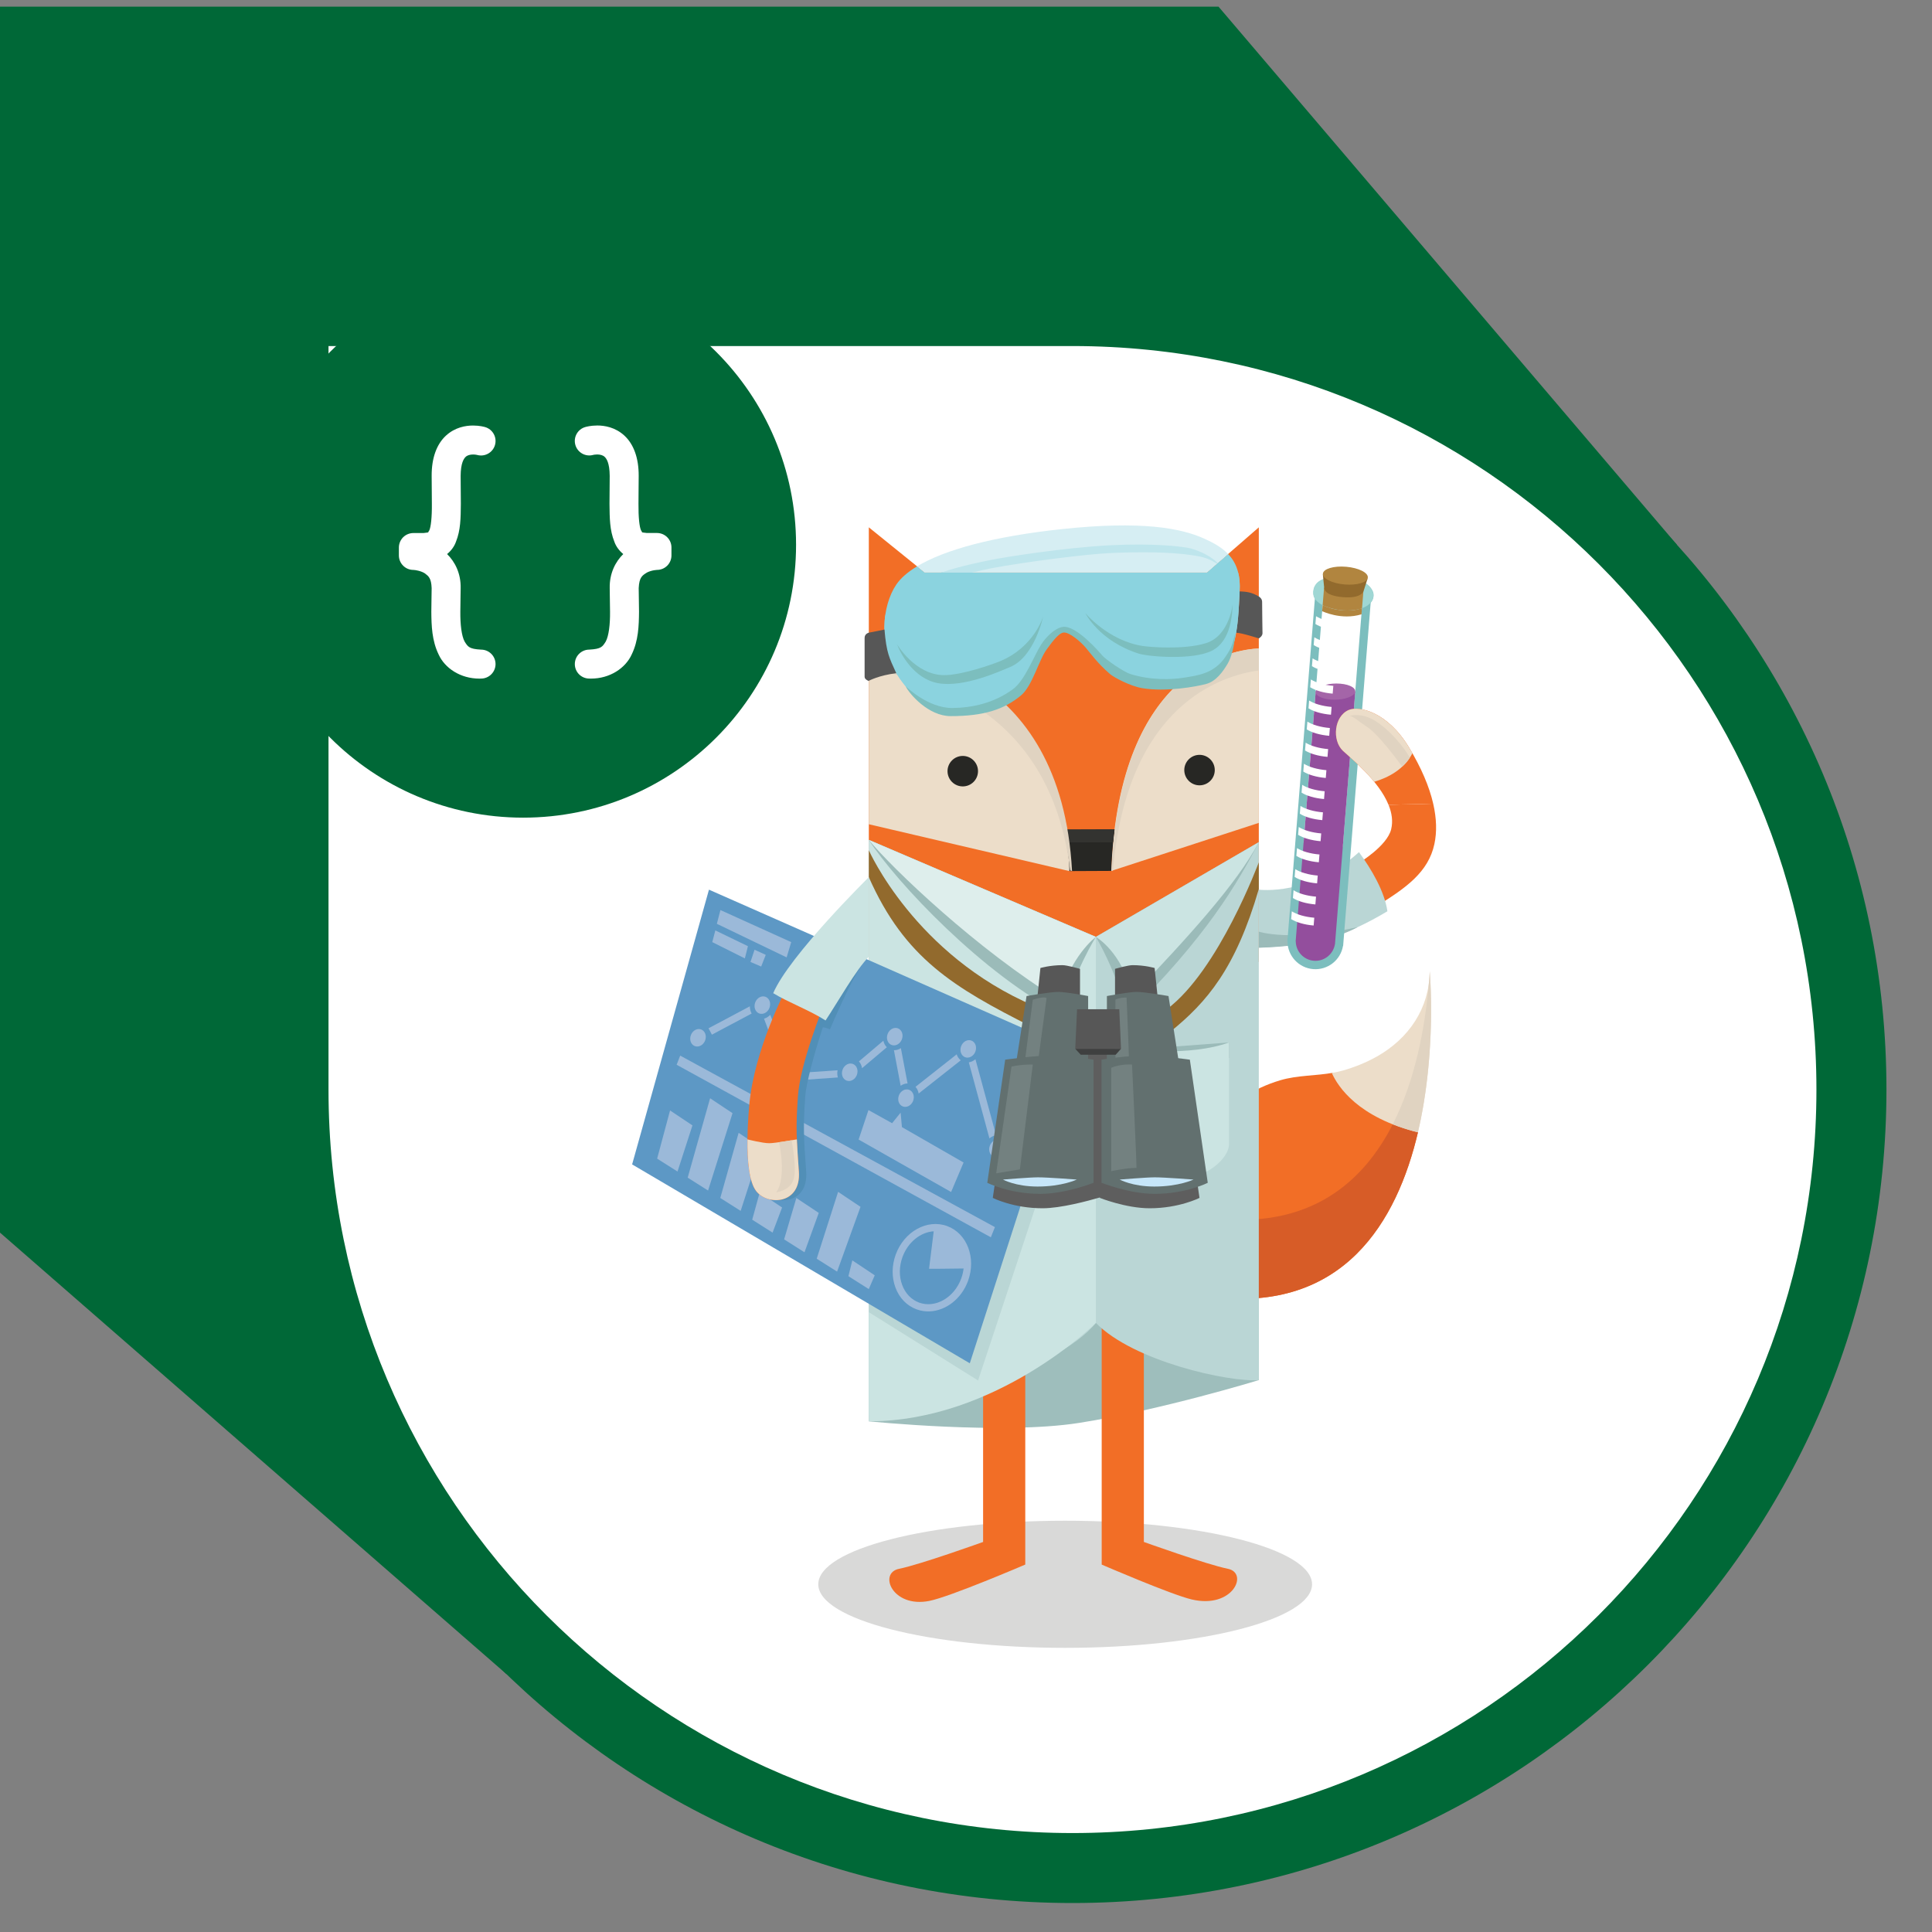 <?xml version="1.0" encoding="utf-8"?>
<!-- Generator: Adobe Illustrator 16.0.0, SVG Export Plug-In . SVG Version: 6.00 Build 0)  -->
<!DOCTYPE svg PUBLIC "-//W3C//DTD SVG 1.1//EN" "http://www.w3.org/Graphics/SVG/1.1/DTD/svg11.dtd">
<svg version="1.1" id="Layer_1" xmlns:sketch="http://www.bohemiancoding.com/sketch/ns"
	 xmlns="http://www.w3.org/2000/svg" xmlns:xlink="http://www.w3.org/1999/xlink" x="0px" y="0px" width="200px" height="200px"
	 viewBox="0 0 200 200" enable-background="new 0 0 200 200" xml:space="preserve">
<rect x="0" y="0" width="200" height="200" fill="#808080" stroke="none"/>
<title>science-fox</title>
<desc>Created with Sketch.</desc>
<g id="Page-1_1_" sketch:type="MSPage">
	<g id="science-fox" sketch:type="MSArtboardGroup">
		<g id="Page-1" sketch:type="MSLayerGroup">
			<path id="Fill-1" sketch:type="MSShapeGroup" fill="#006837" d="M0,0.689V127.6l52.439,45.711L173.576,56.372L126.141,0.689H0z"
				/>
			<g id="Group-6" transform="translate(25.908, 28.143)" sketch:type="MSShapeGroup">
				<path id="Fill-2" fill="#006837" d="M0.85,84.645c0,46.509,37.729,84.212,84.268,84.212c46.529,0,84.258-37.704,84.258-84.212
					c0-46.508-37.729-84.21-84.258-84.21H0.85V84.645z"/>
				<path id="Fill-4" fill="#FFFFFF" d="M8.099,84.645c0,42.508,34.484,76.968,77.019,76.968c42.525,0,77.01-34.46,77.01-76.968
					c0-42.507-34.484-76.966-77.01-76.966H8.099V84.645z"/>
					<g><path id="Fill-5" fill="#006837" d="M28.25,0C12.648,0,0,12.648,0,28.25C0,43.852,12.648,56.5,28.25,56.5c15.602,0,28.25-12.648,28.25-28.25    C56.5,12.648,43.852,0,28.25,0z M23.889,42.103c-0.06,0.003-0.119,0.004-0.178,0.004c-1.951-0.001-3.573-1.078-4.216-2.507    c-0.692-1.432-0.742-2.966-0.752-4.417c0-0.865,0.033-1.703,0.033-2.44c-0.039-1.035-0.319-1.239-0.69-1.523    c-0.383-0.258-0.976-0.356-1.163-0.362c-0.037-0.004-0.037-0.004-0.037-0.004c-0.402,0-0.778-0.154-1.061-0.438    c-0.284-0.284-0.441-0.661-0.441-1.061v-0.819c0-0.396,0.161-0.781,0.439-1.061c0.28-0.28,0.667-0.438,1.063-0.438h1.042    c0.698-0.097,0.385,0.012,0.602-0.268c0.167-0.339,0.282-1.361,0.268-2.757c0-0.832-0.021-1.804-0.021-2.889    c-0.01-1.857,0.519-3.278,1.47-4.161c0.949-0.879,2.069-1.056,2.819-1.054c0.688,0.002,1.153,0.136,1.242,0.161    c0.797,0.23,1.254,1.064,1.023,1.859c-0.231,0.791-1.057,1.248-1.849,1.024v0.001c-0.013-0.002-0.04-0.01-0.081-0.017    c-0.078-0.015-0.202-0.029-0.335-0.029c-0.319,0.002-0.593,0.074-0.772,0.247c-0.175,0.169-0.508,0.605-0.517,1.968    c0,1.046,0.021,2.008,0.021,2.889c-0.014,1.489-0.022,2.73-0.506,3.929c-0.17,0.488-0.498,0.926-0.918,1.273    c0.8,0.78,1.439,1.991,1.404,3.53c0,0.822-0.035,1.656-0.033,2.44c-0.012,1.315,0.126,2.493,0.439,3.08    c0.342,0.546,0.465,0.774,1.707,0.843c0.828,0,1.499,0.669,1.499,1.498C25.388,41.432,24.716,42.103,23.889,42.103z     M43.601,29.354c0,0.399-0.156,0.776-0.438,1.061c-0.284,0.282-0.661,0.438-1.061,0.438c-0.002,0.002-0.002,0-0.039,0.004    c-0.054,0.004-0.138,0.011-0.245,0.029c-0.212,0.035-0.499,0.108-0.741,0.232c-0.479,0.305-0.813,0.461-0.867,1.625    c0,0.737,0.033,1.575,0.033,2.44c-0.013,1.45-0.061,2.984-0.754,4.416c-0.645,1.429-2.267,2.507-4.219,2.507    c-0.057,0-0.114-0.001-0.173-0.003c-0.827,0-1.499-0.671-1.499-1.499c0-0.83,0.672-1.499,1.499-1.499    c1.24-0.068,1.363-0.297,1.706-0.843c0.313-0.589,0.453-1.765,0.44-3.079c0-0.787-0.033-1.621-0.033-2.44    c-0.035-1.539,0.603-2.749,1.402-3.529c-0.422-0.349-0.751-0.787-0.92-1.276c-0.484-1.199-0.49-2.44-0.505-3.93    c0-0.881,0.022-1.843,0.022-2.887c-0.01-1.363-0.342-1.798-0.519-1.967c-0.18-0.173-0.455-0.247-0.772-0.25    c-0.2,0-0.377,0.035-0.416,0.045c-0.791,0.223-1.616-0.233-1.846-1.023c-0.232-0.797,0.225-1.629,1.02-1.86    c0.091-0.025,0.557-0.159,1.242-0.161c0.747-0.002,1.868,0.173,2.817,1.052c0.953,0.884,1.482,2.305,1.475,4.163    c-0.002,1.085-0.024,2.058-0.022,2.887c-0.015,1.396,0.099,2.418,0.268,2.76c0.214,0.28-0.099,0.171,0.602,0.266h1.044    c0.399,0,0.776,0.157,1.061,0.439c0.282,0.284,0.438,0.661,0.438,1.061V29.354z"/></g>
			</g>
			<g id="Group-296" transform="translate(65.333, 54.034)" sketch:type="MSShapeGroup">
				<path id="Fill-7" fill="#FFFFFF" d="M59.299,1.711c2.229,0.999,3.881,2.227,3.694,5.465c-0.185,3.24-0.079,8.281-4.278,9.203
					c-1.271,0.279-6.23,0.624-7.994-0.736c-1.881-1.45-4.639-4.297-6.004-4.375c-1.364-0.078-2.594,2.952-3.248,4.529
					c-1.004,2.423-5.338,3.298-7.03,3.531c-2.366,0.324-4.792-0.129-6.988-3.671c-1.783-2.873-1.515-6.93,0.001-9.176
					c1.748-2.588,7.645-4.733,17.169-5.746C52.837-0.138,56.902,0.637,59.299,1.711"/>
				<path id="Fill-9" fill="#9EBEBC" d="M24.605,93.1c0,0,13.808,1.418,21.774,0.164c8.565-1.351,18.598-4.43,18.598-4.43V78.001
					H24.605V93.1z"/>
				<path id="Fill-11" fill="#D9D9D8" d="M44.932,103.391c-14.114,0-25.557,2.946-25.557,6.58c0,3.635,11.442,6.58,25.557,6.58
					c14.117,0,25.559-2.945,25.559-6.58C70.491,106.338,59.048,103.391,44.932,103.391"/>
				<path id="Fill-13" fill="#F26E26" d="M48.714,81.8v26.131c0,0,7.179,3.107,9.321,3.611c4.269,1.004,5.921-2.74,3.738-3.177
					s-8.694-2.777-8.694-2.777V82.913L48.714,81.8z"/>
				<path id="Fill-15" fill="#F26E26" d="M40.803,83.785v24.144c0,0-7.778,3.338-9.939,3.764c-3.817,0.753-5.304-2.891-3.121-3.326
					c2.183-0.436,8.694-2.778,8.694-2.778V82.913L40.803,83.785z"/>
				<path id="Fill-17" fill="#F26E26" d="M81.464,63.136c-2.177,9.286-7.695,18.704-21.295,17.106c0,0,0.082-17.761,0.082-17.783
					c0.002-0.881,2.401-2.419,2.986-2.812c1.215-0.817,2.561-1.435,3.964-1.853c1.784-0.53,3.673-0.448,5.5-0.782"/>
				<path id="Fill-19" fill="#D75C27" d="M78.9,62.246c-3.149,6.254-8.765,10.981-18.694,9.829c-0.02,4.191-0.037,8.169-0.037,8.169
					c13.602,1.597,19.119-7.821,21.295-17.108"/>
				<path id="Fill-21" fill="#ECDDC9" d="M82.671,46.503c-0.027,3.838-2.168,6.967-5.451,8.823c-1.11,0.628-2.303,1.106-3.528,1.459
					c-0.382,0.11-0.769,0.187-1.158,0.252c0.642,1.44,2.718,4.601,8.917,6.149C83.424,54.8,82.671,46.503,82.671,46.503"/>
				<path id="Fill-23" fill="#E0D3C1" d="M82.812,50.204c0,0.098,0.001,0.195,0.001,0.295
					C82.813,50.397,82.812,50.302,82.812,50.204"/>
				<path id="Fill-25" fill="#E0D3C1" d="M82.807,49.727c0,0.074,0.002,0.149,0.002,0.225C82.81,49.877,82.809,49.802,82.807,49.727
					"/>
				<path id="Fill-27" fill="#E0D3C1" d="M82.812,50.704c0,0.12-0.001,0.241-0.002,0.365C82.811,50.944,82.812,50.824,82.812,50.704
					"/>
				<path id="Fill-29" fill="#E0D3C1" d="M82.792,48.863c0,0.026,0,0.052,0.002,0.077C82.792,48.914,82.792,48.888,82.792,48.863"/>
				<path id="Fill-31" fill="#E0D3C1" d="M0,0"/>
				<path id="Fill-33" fill="#E0D3C1" d="M82.799,49.28c0.002,0.051,0.002,0.101,0.004,0.152
					C82.803,49.381,82.801,49.331,82.799,49.28"/>
				<path id="Fill-35" fill="#E0D3C1" d="M82.807,51.231c0,0.142-0.002,0.285-0.006,0.43C82.805,51.516,82.807,51.373,82.807,51.231
					"/>
				<path id="Fill-37" fill="#E0D3C1" d="M82.799,51.78c-0.002,0.164-0.006,0.331-0.01,0.501
					C82.794,52.111,82.796,51.944,82.799,51.78"/>
				<path id="Fill-39" fill="#E0D3C1" d="M82.786,52.339c-0.006,0.19-0.011,0.383-0.019,0.579
					C82.775,52.722,82.78,52.529,82.786,52.339"/>
				<path id="Fill-41" fill="#E0D3C1" d="M82.66,46.761c-0.021,0.312-0.047,0.629-0.073,0.951c-0.002,0.014-0.004,0.028-0.006,0.043
					c0.045-0.339,0.072-0.684,0.081-1.037C82.662,46.733,82.661,46.746,82.66,46.761"/>
				<path id="Fill-43" fill="#E0D3C1" d="M82.671,46.511v-0.008c0,0.088-0.009,0.172-0.011,0.258
					c0.001-0.015,0.001-0.027,0.002-0.041C82.665,46.649,82.671,46.581,82.671,46.511"/>
				<path id="Fill-45" fill="#E0D3C1" d="M82.794,48.94c0.002,0.109,0.006,0.224,0.008,0.34
					C82.798,49.164,82.796,49.05,82.794,48.94"/>
				<path id="Fill-47" fill="#E0D3C1" d="M82.803,49.434c0,0.096,0.002,0.193,0.004,0.293
					C82.807,49.627,82.803,49.529,82.803,49.434"/>
				<path id="Fill-49" fill="#E0D3C1" d="M82.788,52.281c0,0.019-0.001,0.039-0.002,0.059C82.787,52.32,82.788,52.3,82.788,52.281"
					/>
				<path id="Fill-51" fill="#E0D3C1" d="M82.767,52.92v-0.003V52.92"/>
				<path id="Fill-53" fill="#E0D3C1" d="M82.779,48.475c0.005,0.125,0.008,0.254,0.011,0.387
					C82.787,48.727,82.784,48.6,82.779,48.475"/>
				<path id="Fill-55" fill="#E0D3C1" d="M82.81,49.953c0.001,0.082,0.001,0.167,0.001,0.251
					C82.811,50.119,82.811,50.035,82.81,49.953"/>
				<path id="Fill-57" fill="#E0D3C1" d="M82.801,51.661c0,0.039,0,0.079-0.002,0.118C82.801,51.74,82.801,51.701,82.801,51.661"/>
				<path id="Fill-59" fill="#E0D3C1" d="M82.81,51.068c0,0.054-0.001,0.108-0.003,0.163C82.809,51.179,82.81,51.122,82.81,51.068"
					/>
				<path id="Fill-61" fill="#E0D3C1" d="M82.779,48.475c-0.042-1.241-0.108-1.972-0.108-1.972v0.007
					c0,0.006,0.002,0.012,0.002,0.032C82.687,46.7,82.742,47.391,82.779,48.475"/>
				<path id="Fill-63" fill="#E0D3C1" d="M82.812,50.499v0.205V50.499"/>
				<path id="Fill-65" fill="#E0D3C1" d="M82.786,52.339c0.001-0.019,0.001-0.039,0.002-0.059c0.006-0.17,0.008-0.335,0.012-0.5
					c0-0.039,0-0.08,0.002-0.119c0.002-0.145,0.004-0.288,0.006-0.43c0-0.055,0.002-0.109,0.002-0.163
					c0.001-0.124,0.002-0.244,0.002-0.365v-0.204v-0.296c-0.001-0.084-0.001-0.169-0.002-0.251c0-0.077-0.002-0.15-0.002-0.225
					c-0.002-0.1-0.002-0.198-0.006-0.295c0-0.052-0.002-0.102-0.002-0.152c-0.002-0.116-0.006-0.23-0.008-0.34
					c0-0.026,0-0.053-0.002-0.078c-0.003-0.133-0.008-0.264-0.011-0.387l0,0c-0.037-1.084-0.092-1.775-0.106-1.935
					c-0.002,0.06-0.008,0.118-0.011,0.177c-0.01,0.353-0.036,0.698-0.081,1.037c-0.393,4.543-1.39,9.992-3.736,14.596
					c0.779,0.309,1.637,0.594,2.605,0.836c0.864-3.668,1.205-7.319,1.317-10.266v-0.003C82.775,52.722,82.78,52.529,82.786,52.339"
					/>
				<path id="Fill-67" fill="#E0D3C1" d="M82.674,46.542c-0.002-0.02-0.002-0.025-0.002-0.029c-0.002,0.069-0.008,0.137-0.01,0.207
					C82.667,46.66,82.671,46.6,82.674,46.542"/>
				<path id="Fill-69" fill="#F26E26" d="M24.606,0.555v44.988h40.373V0.555l-5.365,4.667H30.38L24.606,0.555z"/>
				<path id="Fill-71" fill="#ECDDC9" d="M64.979,13.09v18.059l-15.278,4.975C50.529,14.838,62.516,13.2,64.979,13.09"/>
				<path id="Fill-73" fill="#ECDDC9" d="M0,0"/>
				<path id="Fill-75" fill="#ECDDC9" d="M34.849,17.307c12.115,8.491,10.52,18.835,10.52,18.835l-20.762-4.85V13.09
					C24.606,13.09,30.414,14.198,34.849,17.307"/>
				<path id="Fill-77" fill="#272724" d="M35.443,24.677c0.62,0.614,0.624,1.612,0.01,2.231c-0.613,0.618-1.612,0.623-2.231,0.01
					c-0.62-0.614-0.624-1.612-0.01-2.231C33.824,24.068,34.824,24.064,35.443,24.677"/>
				<path id="Fill-79" fill="#272724" d="M59.952,24.565c0.62,0.612,0.624,1.612,0.01,2.231c-0.613,0.618-1.613,0.623-2.23,0.01
					c-0.62-0.614-0.624-1.612-0.01-2.231C58.333,23.956,59.333,23.952,59.952,24.565"/>
				<path id="Fill-81" fill="#272724" d="M45.369,36.142c0,0,0.056-1.694-0.629-4.3l5.306-0.019
					c-0.166,1.337-0.285,2.766-0.346,4.299"/>
				<path id="Fill-83" fill="#333330" d="M44.74,31.842l5.308-0.019c-0.056,0.435-0.102,0.883-0.146,1.336l-4.854,0.017
					C44.965,32.765,44.865,32.319,44.74,31.842"/>
				<path id="Fill-85" fill="#E0D3C1" d="M64.979,13.099v2.274c-3.817,0.509-13.62,3.499-15.102,20.712l-0.144,0.047
					C50.561,14.848,62.516,13.21,64.979,13.099"/>
				<path id="Fill-87" fill="#E0D3C1" d="M24.623,13.099l-0.017,2.274c5.28,0.509,18.791,3.499,20.842,20.712l0.197,0.047
					C44.501,14.847,28.028,13.21,24.623,13.099"/>
				<path id="Fill-89" fill="#BAD6D5" d="M24.606,32.914v59.571c4.026,0,19.589-4.629,23.506-9.572
					c3.917,4.003,13.818,6.159,16.866,5.922V33.149l-16.866,9.807L24.606,32.914z"/>
				<path id="Fill-91" fill="#F26E26" d="M78.41,29.285c0.339,0.835,0.474,1.696,0.267,2.538c-0.428,1.729-3.332,3.468-3.332,3.468
					s0.533,2.753,1.947,4.402c2.942-1.824,5.243-3.458,5.862-6.348c0.269-1.25,0.231-2.649-0.122-4.183
					C81.508,29.229,79.952,29.221,78.41,29.285"/>
				<path id="Fill-93" fill="#BAD6D5" d="M64.979,38.064c0,0,5.301,0.706,10.367-3.885c1.297,1.766,2.652,4.063,2.945,6.122
					c-4.359,2.59-7.396,3.504-13.312,3.768L64.979,38.064L64.979,38.064z"/>
				<path id="Fill-95" fill="#9BBBB9" d="M48.111,42.957c0,0,2.176,3.565,3.218,8.112C59.548,42.99,62.822,37.33,64.978,33.15
					C60.703,35.635,48.111,42.957,48.111,42.957"/>
				<path id="Fill-97" fill="#CBE4E2" d="M48.111,42.957c0,0,2.735,1.53,3.776,6.077c5.705-5.98,10.822-11.577,13.091-15.884
					C60.703,35.635,48.111,42.957,48.111,42.957"/>
				<path id="Fill-99" fill="#575757" d="M62.995,7.181c0.734,0.042,1.236,0.087,1.977,0.531c0.127,0.071,0.349,0.251,0.349,0.563
					c0,1.141,0.035,2.497,0.038,3.248c0.001,0.312-0.376,0.531-0.376,0.531s-1.804-0.586-2.349-0.586
					C62.934,9.353,62.979,7.641,62.995,7.181"/>
				<path id="Fill-101" fill="#8BD3DF" d="M30.379,5.222l-0.776-0.628c-0.982,0.593-1.705,1.226-2.153,1.888
					c-1.516,2.246-1.784,6.303-0.001,9.176c2.197,3.541,4.623,3.995,6.988,3.671c1.692-0.233,6.026-1.109,7.03-3.531
					c0.652-1.577,1.883-4.605,3.248-4.529c1.365,0.078,4.123,2.925,6.004,4.375c1.764,1.36,6.725,1.015,7.994,0.736
					c4.198-0.922,4.094-5.963,4.278-9.203c0.104-1.811-0.366-2.993-1.192-3.858l-2.188,1.904L30.379,5.222L30.379,5.222z"/>
				<path id="Fill-103" fill="#D6EEF3" d="M30.379,5.222h29.233l2.189-1.904c-0.65-0.682-1.521-1.167-2.504-1.608
					c-2.396-1.074-6.461-1.848-14.677-0.975C37.532,1.49,32.458,2.87,29.603,4.594L30.379,5.222z"/>
				<path id="Fill-105" fill="#8BD3DF" d="M62.84,5.218c-0.16,3.159-0.517,7.174-4.217,7.988c-1.271,0.279-6.231,0.623-7.996-0.737
					c-1.879-1.449-4.638-4.296-6.002-4.373c-1.365-0.079-2.596,2.95-3.25,4.529c-1.004,2.421-5.336,3.298-7.03,3.53
					c-2.366,0.325-4.792-0.128-6.988-3.67c-0.527-0.85-0.87-1.854-1.053-2.902c-0.228,2.067,0.092,4.376,1.147,6.075
					c2.197,3.541,4.623,3.995,6.988,3.67c1.693-0.232,6.025-1.109,7.029-3.53c0.654-1.578,1.884-4.608,3.25-4.529
					c1.363,0.078,4.123,2.925,6.002,4.373c1.765,1.36,6.726,1.017,7.996,0.737c4.197-0.923,4.093-5.964,4.277-9.203
					C63.04,6.421,62.981,5.777,62.84,5.218"/>
				<path id="Fill-107" fill="#7CBEBE" d="M27.529,12.662c0,0,1.869,3.19,4.882,3.194c1.87,0.001,5.053-1.143,5.749-1.427
					c3.558-1.456,4.491-4.636,4.491-4.636s-0.873,4.175-3.425,5.226c-1.007,0.414-4.754,2.15-7.451,1.668
					C29.214,16.229,27.843,13.525,27.529,12.662"/>
				<path id="Fill-109" fill="#7CBEBE" d="M62.278,8.468c0,0-0.316,3.332-2.798,4.087c-2.272,0.691-5.802,0.393-6.507,0.285
					c-3.6-0.552-5.954-3.409-5.954-3.409s1.413,2.885,5.524,4.196c0.987,0.315,5.539,0.701,7.547-0.284
					C62.184,12.317,62.223,9.376,62.278,8.468"/>
				<path id="Fill-111" fill="#7CBEBE" d="M61.508,13.984c-1.164,1.702-2.795,1.906-4.401,2.153
					c-1.134,0.176-3.291,0.271-5.42-0.395c-0.728-0.229-2.575-1.52-2.917-1.924c-0.342-0.404-2.735-3.166-4.092-2.955
					c-0.808,0.126-1.735,1.035-2.254,1.861c-0.729,1.157-1.662,3.673-2.881,4.574c-1.953,1.443-4.215,1.938-6.273,1.96
					c-2.554,0.026-4.855-2.255-4.855-2.255c0.411,0.84,2.386,3.091,4.65,3.095c3.465,0.006,5.551-0.691,7.302-2.147
					c1.175-0.975,1.849-3.704,2.681-4.798c0.362-0.476,1.135-1.621,1.698-1.704c0.618-0.091,1.851,1.02,2.274,1.515
					c0.56,0.653,1.232,1.637,2.553,2.778c0.417,0.36,2.104,1.252,3.331,1.462c2.431,0.417,5.604-0.155,6.631-0.436
					c1.027-0.28,1.729-1.274,2.21-2.085c0.376-0.632,0.717-1.805,0.778-3.111C62.278,12.551,62.217,12.949,61.508,13.984"/>
				<path id="Fill-113" fill="#8BD3DF" d="M60.971,4.541c-0.073-0.099-0.158-0.194-0.248-0.286l-0.08,0.071
					C60.747,4.392,60.855,4.463,60.971,4.541"/>
				<path id="Fill-115" fill="#8BD3DF" d="M29.246,7.422c0.989-0.566,3.457-1.52,6.128-2.201h-3.228
					c-1.025,0.351-2.002,0.77-2.721,1.264c-1.248,0.859-2.078,2.594-2.078,2.594S28.007,8.131,29.246,7.422"/>
				<path id="Fill-117" fill="#BEE5EC" d="M60.723,4.255c-0.686-0.706-1.771-1.203-2.607-1.461c-0.945-0.293-4.136-0.599-8.49-0.385
					c-4.722,0.232-11.104,1.252-12.414,1.528c-0.867,0.182-3.062,0.601-5.064,1.286h3.227c0.674-0.172,1.36-0.328,2.038-0.454
					c3.373-0.628,9.693-1.445,12.263-1.555c3.004-0.127,5.942-0.12,8.267,0.206c1.426,0.199,1.922,0.405,2.702,0.905L60.723,4.255z"
					/>
				<path id="Fill-119" fill="#575757" d="M26.226,11.137l-1.645,0.331c0,0-0.41,0.111-0.41,0.528v4.036
					c0,0.281,0.41,0.422,0.41,0.422s1.071-0.586,2.869-0.796C26.714,14.041,26.439,13.579,26.226,11.137"/>
				<path id="Fill-121" fill="#CBE4E2" d="M48.111,42.957v39.956c0,0-10.24,10.188-23.506,10.188V32.914L48.111,42.957z"/>
				<path id="Fill-123" fill="#9BBBB9" d="M24.606,32.914l23.506,10.042c0,0-2.261,3.564-3.373,8.112
					C36.469,46.906,27.423,37.271,24.606,32.914"/>
				<path id="Fill-125" fill="#BAD6D5" d="M41.725,54.845l4.732,2.17L35.917,88.873L24.605,81.8v-8.912L41.725,54.845z"/>
				<path id="Fill-127" fill="#DEEEEC" d="M24.606,32.914l23.506,10.042c0,0-2.678,1.977-3.789,6.523
					C35.878,44.323,27.036,35.875,24.606,32.914"/>
				<path id="Fill-129" fill="#9BBBB9" d="M64.979,42.409c0,0,3.232,1.085,10.224-0.463c-3.896,2.122-10.224,2.122-10.224,2.122
					V42.409z"/>
				<path id="Fill-131" fill="#9BBBB9" d="M52.07,54.616l9.825-0.736v1.611l-9.825,0.964V54.616z"/>
				<path id="Fill-133" fill="#CBE4E2" d="M52.07,54.616c0,0,5.772,0.736,9.825-0.736v10.555c0,1.27-1.969,3.186-4.17,3.379
					c-3.12,0.279-5.655-1.107-5.655-3.01V54.616z"/>
				<path id="Fill-135" fill="#7CBEBE" d="M73.727,43.635l2.929-36.499l-5.772-0.463l-2.929,36.499l0,0l0,0l-0.02,0.257l0.012,0.001
					c0.013,1.483,1.155,2.737,2.662,2.858c1.507,0.12,2.836-0.935,3.084-2.398l0.015,0.001L73.727,43.635L73.727,43.635
					L73.727,43.635z"/>
				<path id="Fill-137" fill="#FFFFFF" d="M71.694,7.271l-2.078,25.898l0.01,0.001c0.008,1.045,0.813,1.928,1.875,2.013
					c1.062,0.086,1.998-0.659,2.174-1.689l0.008,0.001L75.76,7.598L71.694,7.271z"/>
				<path id="Fill-139" fill="#8AC5C3" d="M73.868,5.739c-1.665-0.133-2.738,0.156-3.111,0.969c-0.14,0.305-0.158,0.704-0.078,0.97
					c0.201,0.656,1.254,1.319,2.916,1.452c1.666,0.134,2.726-0.312,3.111-0.969c0.15-0.256,0.223-0.634,0.078-0.97
					C76.454,6.426,75.533,5.871,73.868,5.739"/>
				<path id="Fill-141" fill="#934E9D" d="M70.872,17.51l-2.078,25.898l0.01,0.001c0.009,1.045,0.813,1.928,1.875,2.013
					c1.062,0.086,1.998-0.659,2.174-1.688l0.009,0.001l2.103-26.174L70.872,17.51z"/>
				<path id="Fill-143" fill="#B4E0DE" d="M71.999,7.351c0.331,0.269,0.973,0.484,1.728,0.545c0.751,0.061,1.419-0.05,1.791-0.262
					c-0.332-0.269-0.976-0.484-1.728-0.545C73.038,7.029,72.37,7.138,71.999,7.351"/>
				<path id="Fill-145" fill="#A465A8" d="M74.896,17.727c-0.278,0.454-1.39,0.746-2.486,0.655
					c-1.095-0.091-1.757-0.534-1.479-0.987c0.277-0.454,1.391-0.746,2.486-0.655C74.51,16.832,75.174,17.273,74.896,17.727"/>
				<g id="Group-177" transform="translate(67.586, 9.006)">
					<path id="Fill-147" fill="#FFFFFF" d="M5.465,3.596C4.498,3.514,3.657,3.261,3.139,2.932L3.073,3.738
						c0.52,0.329,1.36,0.582,2.326,0.663L5.465,3.596z"/>
					<path id="Fill-149" fill="#FFFFFF" d="M5.645,1.413C4.678,1.332,3.836,1.079,3.319,0.75L3.252,1.556
						c0.519,0.329,1.359,0.582,2.326,0.663L5.645,1.413z"/>
					<path id="Fill-151" fill="#FFFFFF" d="M5.286,5.778C4.321,5.697,3.478,5.443,2.959,5.115L2.894,5.921
						C3.412,6.25,4.254,6.503,5.22,6.584L5.286,5.778z"/>
					<path id="Fill-153" fill="#FFFFFF" d="M5.107,7.96C4.14,7.879,3.299,7.625,2.782,7.297L2.714,8.103
						c0.519,0.329,1.36,0.582,2.325,0.663L5.107,7.96z"/>
					<path id="Fill-155" fill="#FFFFFF" d="M4.928,10.142C3.961,10.061,3.12,9.808,2.602,9.479l-0.066,0.806
						c0.52,0.329,1.36,0.582,2.326,0.663L4.928,10.142z"/>
					<path id="Fill-157" fill="#FFFFFF" d="M4.748,12.324c-0.967-0.081-1.809-0.334-2.326-0.663l-0.066,0.806
						c0.52,0.329,1.36,0.582,2.326,0.663L4.748,12.324z"/>
					<path id="Fill-159" fill="#FFFFFF" d="M4.569,14.506c-0.966-0.081-1.808-0.334-2.326-0.663l-0.065,0.806
						c0.519,0.329,1.36,0.582,2.325,0.663L4.569,14.506z"/>
					<path id="Fill-161" fill="#FFFFFF" d="M4.39,16.688c-0.966-0.081-1.808-0.334-2.326-0.663l-0.065,0.806
						c0.519,0.329,1.359,0.582,2.326,0.663L4.39,16.688z"/>
					<path id="Fill-163" fill="#FFFFFF" d="M4.211,18.871c-0.967-0.081-1.809-0.334-2.326-0.663l-0.066,0.806
						c0.52,0.329,1.36,0.582,2.326,0.663L4.211,18.871z"/>
					<path id="Fill-165" fill="#FFFFFF" d="M3.673,25.417c-0.966-0.081-1.808-0.334-2.326-0.663L1.28,25.56
						c0.52,0.329,1.36,0.582,2.326,0.663L3.673,25.417z"/>
					<path id="Fill-167" fill="#FFFFFF" d="M3.493,27.599c-0.966-0.081-1.808-0.334-2.326-0.663l-0.065,0.806
						c0.519,0.329,1.36,0.582,2.326,0.663L3.493,27.599z"/>
					<path id="Fill-169" fill="#FFFFFF" d="M3.314,29.781c-0.966-0.081-1.808-0.334-2.325-0.663l-0.066,0.806
						c0.519,0.329,1.359,0.582,2.326,0.663L3.314,29.781z"/>
					<path id="Fill-171" fill="#FFFFFF" d="M3.135,31.963c-0.967-0.081-1.809-0.334-2.326-0.663l-0.066,0.806
						c0.52,0.329,1.36,0.582,2.326,0.663L3.135,31.963z"/>
					<path id="Fill-173" fill="#FFFFFF" d="M4.032,21.053c-0.967-0.081-1.809-0.334-2.326-0.663l-0.066,0.806
						c0.52,0.329,1.359,0.582,2.326,0.663L4.032,21.053z"/>
					<path id="Fill-175" fill="#FFFFFF" d="M3.852,23.235c-0.966-0.081-1.809-0.334-2.326-0.663l-0.066,0.806
						c0.52,0.329,1.361,0.582,2.326,0.663L3.852,23.235z"/>
				</g>
				<path id="Fill-178" fill="#9FD7D4" d="M76.758,7.191c-0.33-0.764-1.254-1.319-2.916-1.452c-1.666-0.134-2.738,0.156-3.111,0.969
					c-0.141,0.304-0.159,0.704-0.078,0.969c0.201,0.656,1.253,1.319,2.916,1.453c1.665,0.133,2.725-0.312,3.111-0.97
					C76.831,7.906,76.904,7.527,76.758,7.191"/>
				<path id="Fill-180" fill="#B1853F" d="M75.807,7.172c0,0-0.09,1.082-0.146,1.772C73.555,9.59,71.587,8.62,71.587,8.62
					l0.147-1.814L75.807,7.172z"/>
				<path id="Fill-182" fill="#926A2D" d="M71.608,5.43l0.135,1.352c0,0-0.133,0.827,1.922,1c2.051,0.173,2.176-0.678,2.176-0.678
					l0.402-1.251L71.608,5.43z"/>
				<path id="Fill-184" fill="#B1853F" d="M76.264,5.754c-0.047,0.505-1.127,0.825-2.412,0.714
					c-1.284-0.111-2.287-0.611-2.239-1.117c0.048-0.505,1.128-0.825,2.413-0.714C75.31,4.749,76.312,5.248,76.264,5.754"/>
				<path id="Fill-186" fill="#F26E26" d="M80.526,23.341c-2.236-3.698-5.167-4.335-6.242-3.878
					c-1.517,0.646-1.752,3.15-0.589,4.238c0.812,0.759,3.69,3.051,4.714,5.584c1.542-0.064,3.1-0.056,4.623-0.123
					C82.628,27.398,81.803,25.454,80.526,23.341"/>
				<path id="Fill-188" fill="#ECDDC9" d="M80.526,23.341c-2.236-3.698-5.167-4.335-6.242-3.878
					c-1.517,0.646-1.752,3.15-0.589,4.238c0.543,0.508,2.013,1.702,3.231,3.196c1.429-0.426,3.09-1.27,3.953-2.952
					C80.764,23.745,80.649,23.545,80.526,23.341"/>
				<path id="Fill-190" fill="#E0D3C1" d="M74.376,20.075c0,0,1.192-0.404,2.685,0.537c1.508,0.95,2.895,2.636,3.554,3.788
					c-0.238,0.38-0.41,0.57-0.786,0.926c-0.475-0.624-2.44-3.315-3.608-4.085C75.243,20.597,74.819,20.153,74.376,20.075"/>
				<path id="Fill-192" fill="#5D98C5" d="M8.059,38.064L0.104,66.505L35.06,87.093L45.546,54.6L8.059,38.064z"/>
				<path id="Fill-194" fill="#9BB9D9" d="M12.778,44.284l-0.421,1.264l1.106,0.474l0.475-1.211L12.778,44.284z"/>
				<path id="Fill-196" fill="#9BB9D9" d="M8.718,42.282l-0.317,1.211l3.374,1.686l0.317-1.264L8.718,42.282z"/>
				<path id="Fill-198" fill="#9BB9D9" d="M9.245,40.175l-0.369,1.423l7.223,3.476l0.474-1.581L9.245,40.175z"/>
				<path id="Fill-200" fill="#9BB9D9" d="M14.32,50.3c-0.182,0.475-0.66,0.732-1.067,0.575c-0.407-0.157-0.587-0.668-0.404-1.144
					c0.182-0.475,0.66-0.732,1.067-0.575C14.323,49.313,14.502,49.824,14.32,50.3"/>
				<path id="Fill-202" fill="#9BB9D9" d="M28.618,58.124l-0.692-3.654c-0.222,0.144-0.47,0.221-0.72,0.213l0.696,3.681
					C28.121,58.211,28.368,58.127,28.618,58.124"/>
				<path id="Fill-204" fill="#9BB9D9" d="M21.405,57.505c-0.068-0.23-0.084-0.486-0.033-0.746L17.8,57.006
					c0.043,0.239,0.026,0.496-0.051,0.753L21.405,57.505z"/>
				<path id="Fill-206" fill="#9BB9D9" d="M35.644,55.615c-0.203,0.177-0.44,0.289-0.686,0.325l2.136,7.873
					c0.205-0.176,0.44-0.287,0.688-0.323L35.644,55.615z"/>
				<path id="Fill-208" fill="#9BB9D9" d="M14.407,51.022c-0.186,0.195-0.41,0.332-0.649,0.396l1.898,5.06
					c0.179-0.205,0.401-0.352,0.636-0.431L14.407,51.022z"/>
				<path id="Fill-210" fill="#9BB9D9" d="M26.112,53.7l-2.531,2.141c0.171,0.188,0.283,0.432,0.324,0.704l2.565-2.169
					C26.289,54.2,26.166,53.964,26.112,53.7"/>
				<path id="Fill-212" fill="#9BB9D9" d="M12.293,50.138l-4.28,2.277l0.351,0.659l4.114-2.188
					C12.354,50.669,12.289,50.41,12.293,50.138"/>
				<path id="Fill-214" fill="#9BB9D9" d="M33.703,55.111l-4.264,3.362c0.171,0.186,0.284,0.428,0.327,0.693l4.359-3.438
					C33.926,55.577,33.782,55.362,33.703,55.111"/>
				<path id="Fill-216" fill="#9BB9D9" d="M7.66,53.681C7.477,54.155,7,54.413,6.593,54.256c-0.407-0.155-0.587-0.668-0.404-1.143
					c0.182-0.476,0.66-0.733,1.067-0.576C7.662,52.694,7.842,53.205,7.66,53.681"/>
				<path id="Fill-218" fill="#9BB9D9" d="M38.608,65.128c-0.182,0.475-0.66,0.733-1.066,0.576
					c-0.408-0.156-0.588-0.668-0.404-1.143c0.182-0.476,0.66-0.733,1.066-0.576C38.611,64.141,38.792,64.653,38.608,65.128"/>
				<path id="Fill-220" fill="#9BB9D9" d="M35.635,54.831c-0.182,0.475-0.659,0.732-1.066,0.576
					c-0.407-0.157-0.587-0.668-0.404-1.143c0.182-0.476,0.66-0.733,1.067-0.576C35.639,53.845,35.819,54.356,35.635,54.831"/>
				<path id="Fill-222" fill="#9BB9D9" d="M29.192,59.929c-0.182,0.475-0.66,0.732-1.067,0.575
					c-0.407-0.155-0.587-0.668-0.404-1.143c0.182-0.476,0.66-0.733,1.067-0.576C29.194,58.942,29.374,59.453,29.192,59.929"/>
				<path id="Fill-224" fill="#9BB9D9" d="M28.027,53.563c-0.182,0.476-0.66,0.733-1.067,0.576
					c-0.407-0.155-0.587-0.668-0.404-1.143c0.182-0.475,0.66-0.732,1.067-0.576C28.029,52.577,28.209,53.088,28.027,53.563"/>
				<path id="Fill-226" fill="#9BB9D9" d="M23.367,57.25c-0.182,0.476-0.66,0.733-1.067,0.576c-0.407-0.156-0.587-0.668-0.404-1.144
					c0.182-0.475,0.66-0.732,1.067-0.576C23.37,56.265,23.549,56.775,23.367,57.25"/>
				<path id="Fill-228" fill="#9BB9D9" d="M17.232,57.677c-0.182,0.476-0.66,0.733-1.067,0.576
					c-0.407-0.156-0.587-0.668-0.404-1.143c0.182-0.475,0.66-0.733,1.067-0.576C17.234,56.69,17.414,57.202,17.232,57.677"/>
				<path id="Fill-230" fill="#9BB9D9" d="M22.494,78.076l2.109,1.335l0.617-1.423l-2.319-1.546L22.494,78.076z"/>
				<path id="Fill-232" fill="#9BB9D9" d="M19.213,76.268l2.109,1.336l2.425-6.709l-2.319-1.547L19.213,76.268z"/>
				<path id="Fill-234" fill="#9BB9D9" d="M15.839,74.266l2.109,1.336l1.477-4.075l-2.32-1.546L15.839,74.266z"/>
				<path id="Fill-236" fill="#9BB9D9" d="M12.535,72.229l2.109,1.336l0.985-2.6l-2.32-1.546L12.535,72.229z"/>
				<path id="Fill-238" fill="#9BB9D9" d="M9.231,69.981l2.109,1.336l2.109-6.534l-2.319-1.546L9.231,69.981z"/>
				<path id="Fill-240" fill="#9BB9D9" d="M5.857,67.875l2.109,1.335l2.531-8.008l-2.32-1.546L5.857,67.875z"/>
				<path id="Fill-242" fill="#9BB9D9" d="M2.694,65.908l2.109,1.335l1.547-4.778L4.03,60.92L2.694,65.908z"/>
				<path id="Fill-244" fill="#9BB9D9" d="M29.817,80.811c-0.802-0.293-1.424-0.938-1.753-1.816
					c-0.336-0.898-0.326-1.932,0.03-2.905c0.568-1.555,1.883-2.577,3.231-2.661l-0.482,3.881c0,0,1.81,0.006,3.575-0.03
					c-0.039,0.341-0.117,0.687-0.242,1.028C33.45,80.3,31.494,81.422,29.817,80.811 M32.711,72.886
					c-2.064-0.754-4.449,0.57-5.318,2.948c-0.417,1.142-0.427,2.356-0.028,3.423c0.406,1.086,1.186,1.887,2.197,2.256
					c0.439,0.16,0.894,0.226,1.345,0.207c1.666-0.067,3.289-1.285,3.972-3.158C35.747,76.184,34.775,73.638,32.711,72.886"/>
				<path id="Fill-246" fill="#9BB9D9" d="M4.712,56.19l32.527,17.861l0.422-1.054L5.081,55.243L4.712,56.19z"/>
				<path id="Fill-248" fill="#9BB9D9" d="M24.57,60.88l-1.018,3.053l9.574,5.429l1.29-3.054l-6.382-3.664l-0.136-1.496
					l-0.882,1.091L24.57,60.88z"/>
				<path id="Fill-250" fill="#518FB7" d="M16.765,48.431c0,0-3.249,6.154-3.77,11.891c-0.247,2.72-0.471,7.416,0.707,8.947
					c1.178,1.531,4.657,1.403,4.421-2.012c-0.235-3.414-0.335-4.357-0.099-7.771c0.101-1.463,0.965-4.521,1.821-7.182
					c0.309,0.036,0.741,0.217,0.741,0.217s2.056-4.885,3.289-6.654C22.697,45.16,16.765,48.431,16.765,48.431"/>
				<path id="Fill-252" fill="#926A2D" d="M24.606,33.982c0,0,4.764,10.855,17.158,16.133c-0.178,1.138,0.13,1.125-0.28,2.151
					C33.4,48.193,28.316,45.157,24.607,36.77L24.606,33.982L24.606,33.982z"/>
				<path id="Fill-254" fill="#926A2D" d="M64.979,35.231c0,0-4.146,11.193-9.508,15.2c0.115,1.109,0.021,1.389,0.285,2.392
					c3.879-3.116,6.836-6.639,9.223-14.826V35.231z"/>
				<path id="Fill-256" fill="#5E5E5E" d="M57.101,58.022c0,0-0.472-0.066-1.132-0.146l-0.942-6.03c0,0-2.324-0.408-3.106-0.402
					c-0.543,0.003-1.881,0.227-2.521,0.34c-1.483-0.113-4.5-0.337-5.042-0.34c-0.783-0.006-3.107,0.402-3.107,0.402l-0.943,6.03
					c-0.659,0.079-1.131,0.146-1.131,0.146L37.44,69.972c0,0,2.104,1.074,5.158,1.074c1.883,0,4.709-0.764,5.925-1.119v0.045
					c0,0,2.702,1.074,5.157,1.074c3.054,0,5.158-1.074,5.158-1.074L57.101,58.022z"/>
				<path id="Fill-258" fill="#575757" d="M46.471,49.458h-4.442l0.342-3.285c0,0,0.995-0.295,2.284-0.295
					c0.463,0,1.814,0.382,1.814,0.382v3.198H46.471z"/>
				<path id="Fill-260" fill="#62706F" d="M47.311,56.141h-7.48l1.104-7.065c0,0,2.478-0.433,3.313-0.429
					c0.773,0.003,3.062,0.429,3.062,0.429V56.141z"/>
				<path id="Fill-262" fill="#738180" d="M41.581,49.458l-0.953,7.436l1.4-0.332l0.98-7.278
					C43.008,49.284,42.818,49.061,41.581,49.458"/>
				<path id="Fill-264" fill="#62706F" d="M47.874,68.408c0,0-2.884,1.146-5.503,1.146c-3.257,0-5.5-1.146-5.5-1.146l1.853-12.744
					c0,0,3.066-0.43,4.643-0.43c2.002,0,4.508,0.43,4.508,0.43V68.408z"/>
				<path id="Fill-266" fill="#C6E6F9" d="M38.494,68.074c0,0,2.712-0.229,3.619-0.231c1.008-0.003,4.022,0.231,4.022,0.231
					s-1.49,0.723-4.062,0.723C39.799,68.797,38.494,68.074,38.494,68.074"/>
				<path id="Fill-268" fill="#738180" d="M39.378,56.377l-1.586,11.052l2.454-0.408l1.335-10.853
					C41.579,56.169,40.518,56.124,39.378,56.377"/>
				<path id="Fill-270" fill="#575757" d="M50.094,49.458h4.441l-0.342-3.285c0,0-0.995-0.295-2.284-0.295
					c-0.463,0-1.815,0.382-1.815,0.382V49.458L50.094,49.458z"/>
				<path id="Fill-272" fill="#62706F" d="M49.253,56.141h7.48l-1.104-7.065c0,0-2.479-0.433-3.314-0.429
					c-0.773,0.003-3.062,0.429-3.062,0.429V56.141z"/>
				<path id="Fill-274" fill="#738180" d="M50.135,49.447v6.312c0,0,0.832-0.203,1.398-0.203c0-0.58-0.244-6.312-0.244-6.312
					S50.671,49.186,50.135,49.447"/>
				<path id="Fill-276" fill="#3F4040" d="M50.712,54.534h-4.736l0.568,0.617h3.623L50.712,54.534z"/>
				<path id="Fill-278" fill="#575757" d="M50.712,54.534h-4.736l0.189-4.096h4.369L50.712,54.534z"/>
				<path id="Fill-280" fill="#62706F" d="M48.692,68.408c0,0,2.883,1.146,5.502,1.146c3.257,0,5.5-1.146,5.5-1.146L57.84,55.664
					c0,0-3.065-0.43-4.642-0.43c-2.002,0-4.507,0.43-4.507,0.43V68.408z"/>
				<path id="Fill-282" fill="#738180" d="M49.695,56.509v10.699c0,0,1.558-0.343,2.62-0.343c0-0.981-0.46-10.699-0.46-10.699
					S50.699,56.068,49.695,56.509"/>
				<path id="Fill-284" fill="#C6E6F9" d="M50.578,68.074c0,0,2.712-0.229,3.619-0.231c1.008-0.003,4.022,0.231,4.022,0.231
					s-1.49,0.723-4.062,0.723C51.883,68.797,50.578,68.074,50.578,68.074"/>
				<path id="Fill-286" fill="#F26E26" d="M16.006,48.427c0,0-3.249,6.154-3.77,11.891c-0.247,2.72-0.471,7.416,0.707,8.947
					c1.178,1.53,4.657,1.403,4.421-2.012c-0.235-3.414-0.335-4.357-0.099-7.771c0.235-3.414,2.511-9.055,2.982-10.232
					C19.069,48.544,16.006,48.427,16.006,48.427"/>
				<path id="Fill-288" fill="#ECDDC9" d="M12.946,69.265c1.178,1.53,4.657,1.403,4.421-2.012c-0.098-1.422-0.172-2.416-0.208-3.338
					c0,0-2.219,0.391-2.85,0.396c-0.685,0.007-2.265-0.396-2.265-0.396C12.02,66.099,12.207,68.304,12.946,69.265"/>
				<path id="Fill-290" fill="#E0D3C1" d="M15.313,64.209c0,0,0.829,3.593-0.296,5.197c1.195-0.253,1.77-0.815,1.895-1.802
					c0.108-0.851-0.052-2.219-0.295-3.596C16.08,64.097,15.313,64.209,15.313,64.209"/>
				<path id="Fill-292" fill="#CBE4E2" d="M24.606,36.771c0,0-8.247,8.123-9.896,12.008c1.532,0.942,3.77,1.766,5.419,2.825
					c1.178-1.764,3.181-5.297,4.476-6.591L24.606,36.771L24.606,36.771z"/>
				<path id="Fill-294" fill="#B1853F" d="M73.521,9.13c-0.847-0.08-1.396-0.283-1.935-0.51l-0.049,0.614
					c0,0,1.969,0.97,4.074,0.324c0.018-0.2,0.027-0.394,0.046-0.624C75.048,9.122,74.415,9.216,73.521,9.13"/>
			</g>
		</g>
	</g>
</g>
</svg>
